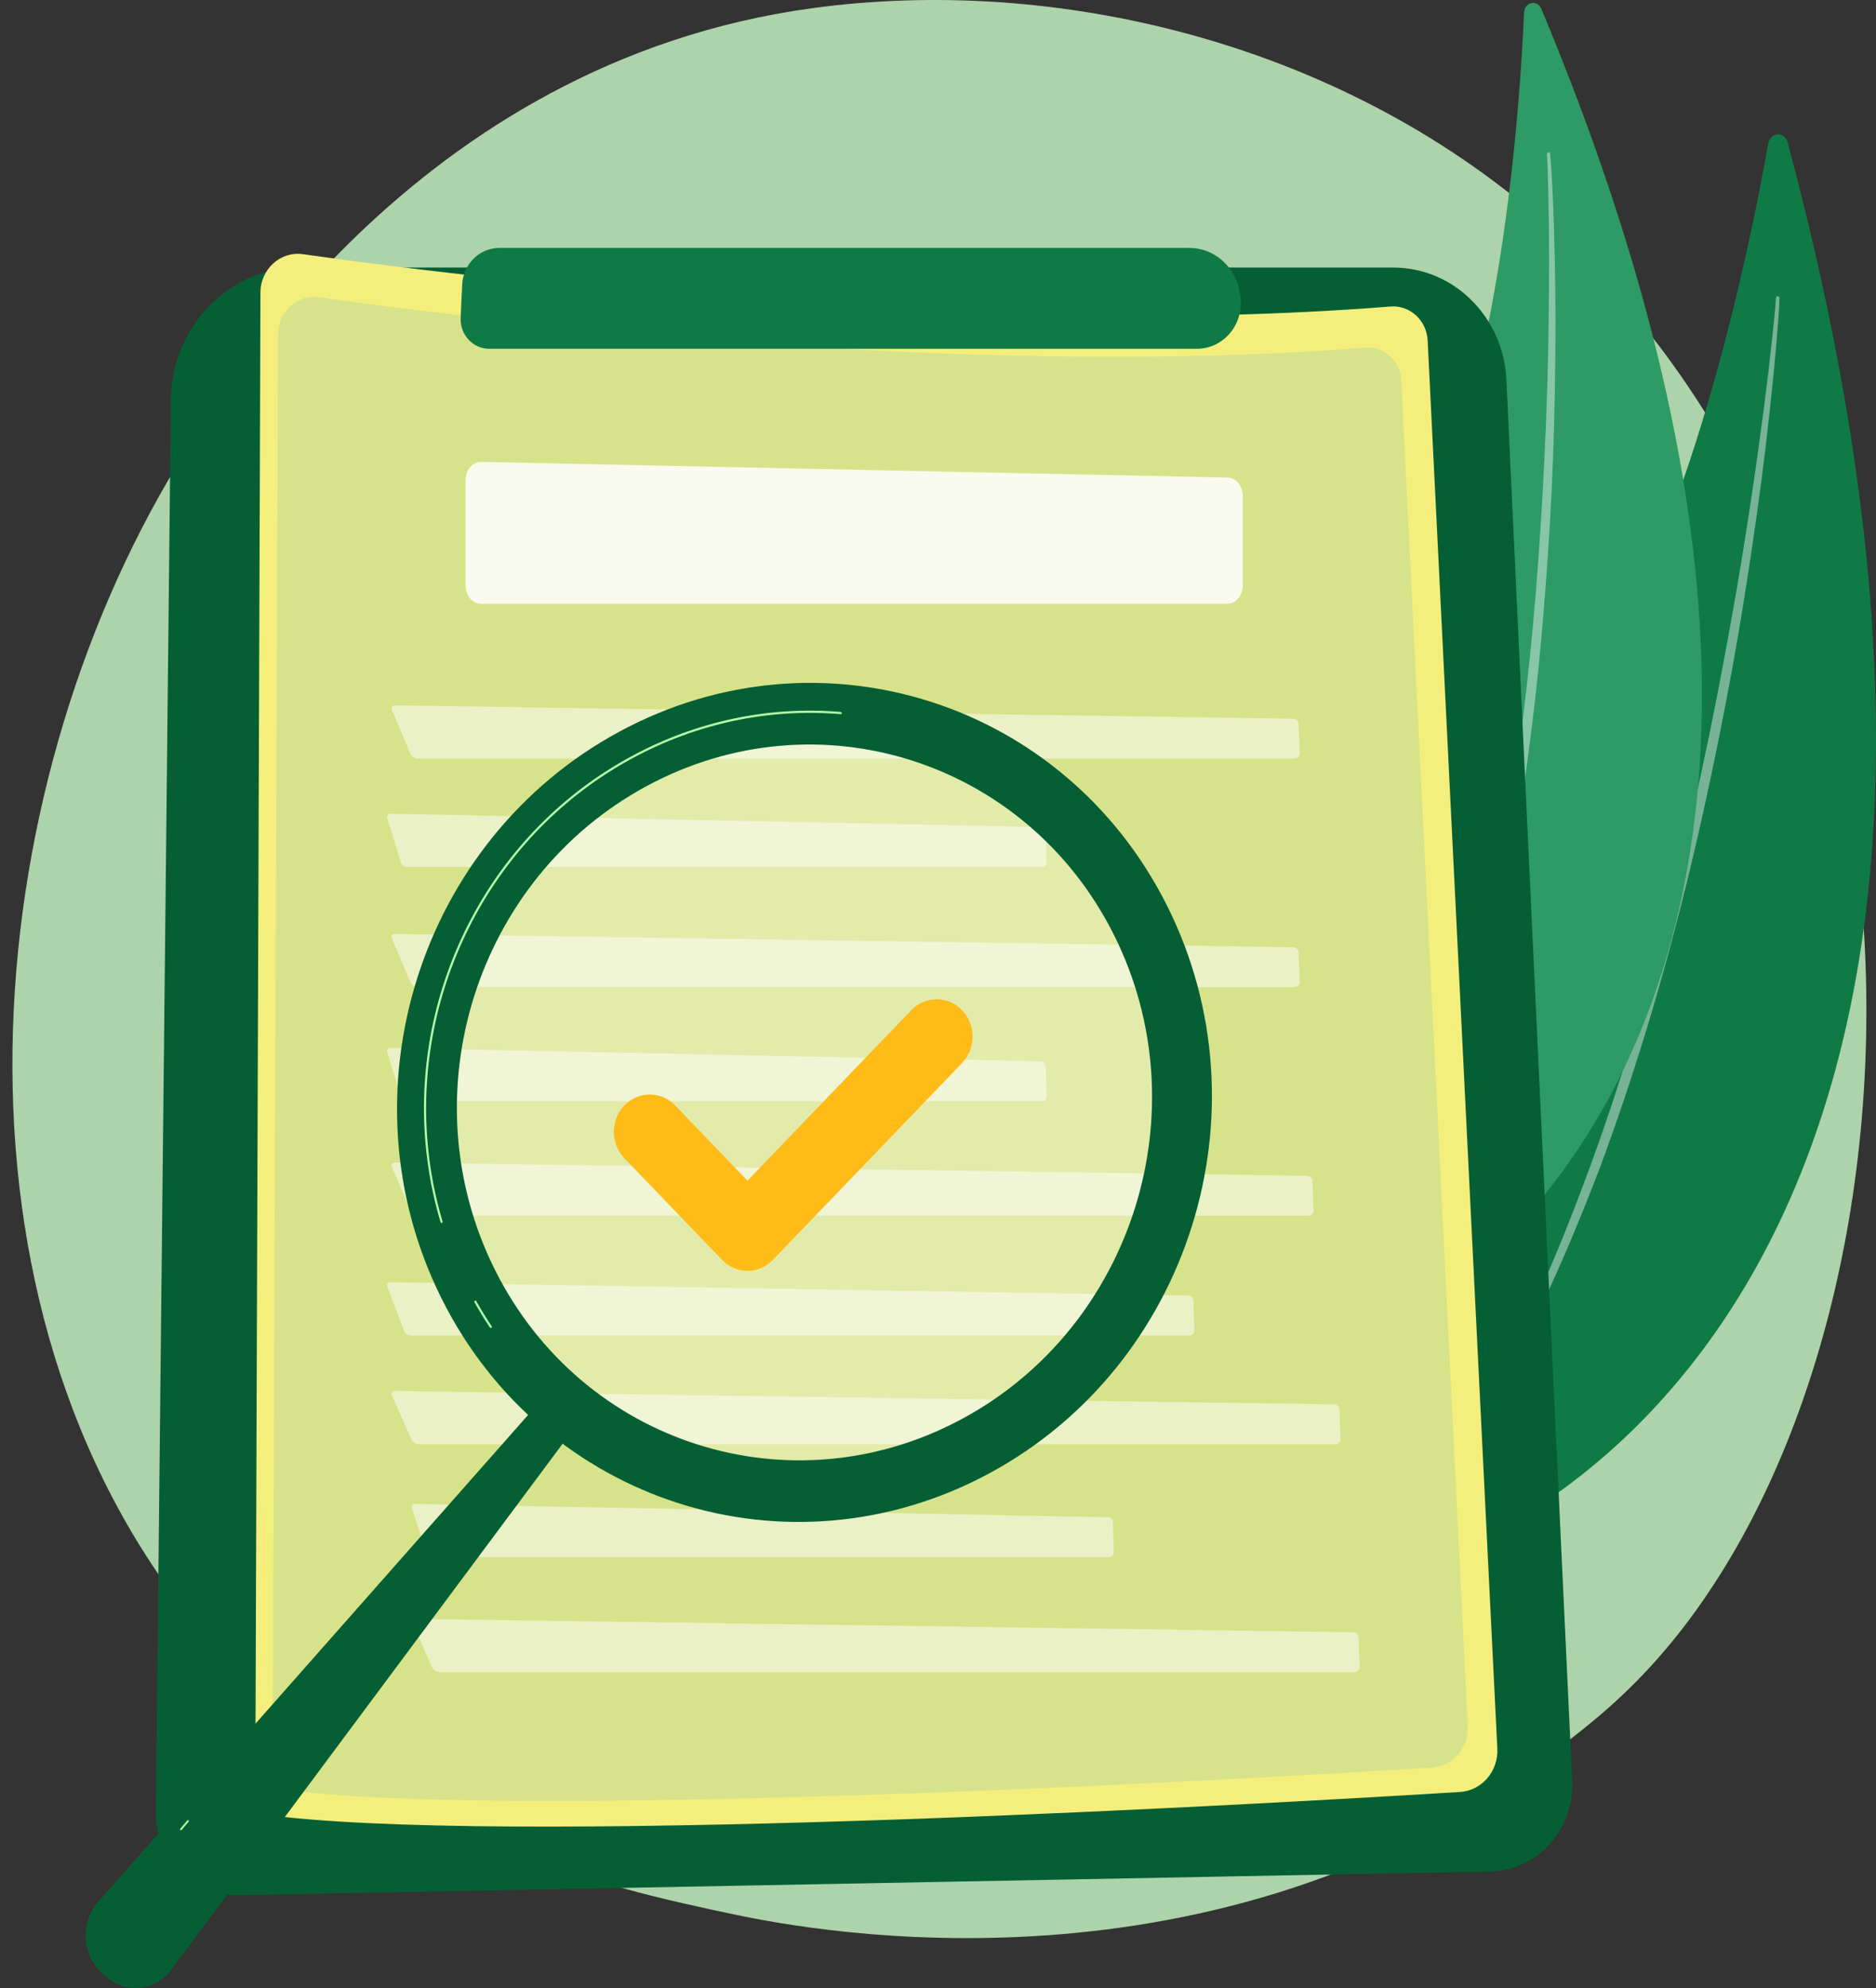 <svg width="151" height="160" viewBox="0 0 151 160" fill="none" xmlns="http://www.w3.org/2000/svg">
<rect x="0" y="0" width="151" height="160" fill="#333333" stroke="none"/>
<path d="M132.929 134.043C129.864 137.399 126.966 139.563 124.674 141.274C97.747 161.376 65.885 155.517 59.114 154.084C49.114 151.972 29.786 147.888 15.811 130.79C-5.331 104.922 -2.04 64.17 14.36 37.268C17.361 32.347 33.206 5.034 65.41 0.654C84.9 -1.996 107.619 3.349 124.073 17.69C158.608 47.794 156.15 108.607 132.929 134.041V134.043Z" fill="#ADD3AA"/>
<path d="M143.888 11.462C143.647 10.565 142.488 10.626 142.325 11.543C140.756 20.422 135.986 43.56 127.043 56.404C112.481 77.315 104.108 109.928 115.477 125.437C115.477 125.437 170.085 109.176 143.888 11.464V11.462Z" fill="#107A47"/>
<path opacity="0.43" d="M143.227 23.991C143.227 24.278 143.207 24.514 143.196 24.768L143.147 25.518L143.035 27.015C142.954 28.012 142.859 29.007 142.765 30.002C142.57 31.992 142.35 33.978 142.117 35.963C141.642 39.93 141.07 43.884 140.445 47.825C139.825 51.77 139.106 55.694 138.314 59.599C137.519 63.504 136.673 67.398 135.713 71.257C133.807 78.981 131.523 86.597 128.768 94.002C127.355 97.686 125.855 101.333 124.171 104.875C122.462 108.401 120.62 111.848 118.559 115.129C118.513 115.201 118.426 115.218 118.361 115.167C118.3 115.118 118.283 115.024 118.323 114.952C120.26 111.593 122.033 108.128 123.649 104.571C125.274 101.02 126.714 97.366 128.065 93.676C129.415 89.984 130.632 86.231 131.773 82.453C132.913 78.672 133.911 74.838 134.889 71.001C136.818 63.315 138.378 55.517 139.745 47.678C140.421 43.756 141.028 39.819 141.57 35.873C141.843 33.899 142.102 31.922 142.338 29.943L142.671 26.971L142.823 25.484L142.892 24.74C142.912 24.497 142.935 24.233 142.944 24.02V23.984C142.95 23.897 143.015 23.831 143.093 23.835C143.167 23.839 143.227 23.909 143.227 23.991V23.991Z" fill="white"/>
<path d="M124.058 0.707C123.737 -0.058 122.708 0.164 122.672 1.008C122.315 9.173 120.783 30.547 114.305 43.336C103.759 64.16 100.121 94.528 112.104 106.714C112.104 106.714 158.979 84.16 124.06 0.707H124.058Z" fill="#2E9A66"/>
<path opacity="0.43" d="M124.767 12.377C124.801 12.633 124.81 12.846 124.83 13.076L124.875 13.753L124.951 15.106C124.997 16.009 125.029 16.912 125.062 17.814C125.122 19.62 125.161 21.427 125.185 23.235C125.229 26.85 125.185 30.466 125.091 34.079C125.002 37.694 124.823 41.307 124.575 44.912C124.325 48.518 124.028 52.121 123.625 55.712C122.834 62.892 121.689 70.033 120.098 77.054C119.271 80.553 118.359 84.033 117.269 87.444C116.157 90.846 114.916 94.197 113.461 97.431C113.429 97.502 113.351 97.531 113.287 97.495C113.224 97.459 113.199 97.376 113.228 97.306C114.563 94.021 115.736 90.663 116.76 87.248C117.792 83.837 118.647 80.359 119.421 76.865C120.193 73.367 120.838 69.837 121.41 66.292C121.982 62.747 122.423 59.176 122.845 55.604C123.663 48.454 124.138 41.256 124.437 34.053C124.58 30.449 124.656 26.844 124.678 23.237C124.691 21.433 124.689 19.629 124.667 17.826L124.614 15.121L124.576 13.77L124.551 13.095C124.54 12.875 124.529 12.637 124.513 12.445L124.509 12.413C124.502 12.334 124.555 12.264 124.625 12.255C124.694 12.247 124.756 12.302 124.765 12.377H124.767Z" fill="white"/>
<path d="M24.105 21.532H112.141C116.997 21.532 121.002 25.492 121.249 30.539L126.542 143.271C126.736 147.22 123.747 150.552 119.946 150.623L19.046 152.531C15.475 152.599 12.546 149.606 12.546 145.889L13.751 32.303C13.751 26.355 18.386 21.532 24.103 21.532H24.105Z" fill="#065F34"/>
<path d="M24.375 20.456C36.398 22.153 77.737 27.398 111.918 24.669C113.476 24.544 114.829 25.773 114.912 27.398L120.52 140.722C120.615 142.55 119.272 144.114 117.513 144.223C103.138 145.109 43.935 148.53 22.819 146.229C21.535 146.089 20.558 144.962 20.551 143.619L20.964 23.577C20.953 21.674 22.562 20.202 24.375 20.456V20.456Z" fill="#F4EF7D"/>
<path d="M25.663 23.917C37.233 25.549 77.016 30.598 109.909 27.971C111.409 27.85 112.711 29.034 112.791 30.596L118.144 138.897C118.234 140.658 116.941 142.162 115.251 142.267C101.417 143.119 44.444 146.412 24.122 144.197C22.884 144.061 21.946 142.98 21.939 141.685L22.381 26.921C22.37 25.089 23.919 23.672 25.663 23.919V23.917Z" fill="#D7E38B"/>
<g opacity="0.85">
<path opacity="0.6" d="M31.846 56.771C31.596 56.767 31.46 56.929 31.545 57.13L33.047 60.685C33.132 60.887 33.407 61.053 33.657 61.053H104.168C104.418 61.053 104.617 60.877 104.61 60.662L104.525 58.241C104.518 58.026 104.306 57.849 104.056 57.845L31.846 56.771V56.771Z" fill="white"/>
</g>
<g opacity="0.85">
<path opacity="0.6" d="M31.396 65.489C31.215 65.486 31.116 65.648 31.179 65.849L32.27 69.404C32.331 69.606 32.53 69.771 32.713 69.771H83.914C84.095 69.771 84.24 69.596 84.235 69.381L84.173 66.959C84.168 66.745 84.014 66.567 83.833 66.564L31.395 65.489H31.396Z" fill="white"/>
</g>
<g opacity="0.85">
<path opacity="0.6" d="M31.396 84.344C31.215 84.34 31.116 84.502 31.179 84.704L32.27 88.258C32.331 88.46 32.53 88.626 32.713 88.626H83.914C84.095 88.626 84.24 88.451 84.235 88.236L84.173 85.814C84.168 85.599 84.014 85.422 83.833 85.418L31.395 84.344H31.396Z" fill="white"/>
</g>
<g opacity="0.85">
<path opacity="0.6" d="M31.449 103.198C31.226 103.195 31.107 103.357 31.183 103.558L32.518 107.113C32.594 107.314 32.838 107.48 33.059 107.48H95.743C95.966 107.48 96.142 107.305 96.136 107.09L96.06 104.668C96.053 104.454 95.866 104.276 95.644 104.273L31.449 103.198V103.198Z" fill="white"/>
</g>
<g opacity="0.85">
<path opacity="0.6" d="M33.394 121.04C33.201 121.036 33.096 121.198 33.163 121.4L34.322 124.955C34.387 125.156 34.601 125.322 34.793 125.322H89.303C89.497 125.322 89.651 125.147 89.646 124.932L89.581 122.51C89.575 122.295 89.412 122.118 89.218 122.114L33.396 121.04H33.394Z" fill="white"/>
</g>
<g opacity="0.85">
<path opacity="0.6" d="M31.846 75.163C31.596 75.159 31.46 75.322 31.545 75.523L33.047 79.078C33.132 79.279 33.407 79.445 33.657 79.445H104.168C104.418 79.445 104.617 79.27 104.61 79.055L104.525 76.633C104.518 76.418 104.306 76.241 104.056 76.237L31.846 75.163V75.163Z" fill="white"/>
</g>
<g opacity="0.85">
<path opacity="0.6" d="M31.846 93.558C31.596 93.554 31.462 93.716 31.547 93.918L33.07 97.474C33.157 97.676 33.432 97.84 33.682 97.84H105.279C105.529 97.84 105.728 97.664 105.721 97.45L105.634 95.028C105.626 94.813 105.415 94.636 105.165 94.632L31.846 93.558V93.558Z" fill="white"/>
</g>
<g opacity="0.85">
<path opacity="0.6" d="M31.846 111.95C31.596 111.946 31.463 112.109 31.552 112.308L33.123 115.867C33.211 116.066 33.489 116.232 33.739 116.232H107.462C107.712 116.232 107.911 116.057 107.902 115.842L107.813 113.42C107.806 113.205 107.594 113.028 107.344 113.025L31.847 111.95H31.846Z" fill="white"/>
</g>
<g opacity="0.85">
<path opacity="0.6" d="M33.516 130.296C33.266 130.292 33.133 130.454 33.221 130.654L34.787 134.212C34.876 134.412 35.153 134.578 35.403 134.578H109.001C109.251 134.578 109.45 134.403 109.443 134.188L109.354 131.766C109.347 131.551 109.135 131.374 108.885 131.37L33.516 130.296V130.296Z" fill="white"/>
</g>
<path opacity="0.85" d="M98.794 48.591H38.707C38.023 48.591 37.468 47.92 37.468 47.09V38.675C37.468 37.837 38.035 37.16 38.729 37.175L98.815 38.436C99.491 38.451 100.033 39.118 100.033 39.936V47.09C100.033 47.92 99.478 48.591 98.794 48.591Z" fill="white"/>
<path d="M40.189 19.953H95.727C97.723 19.953 99.431 21.446 99.772 23.494L99.819 23.777C100.192 26.02 98.533 28.07 96.345 28.07H39.367C38.057 28.07 37.014 26.932 37.077 25.571L37.2 22.918C37.276 21.257 38.593 19.953 40.189 19.953V19.953Z" fill="#107A47"/>
<path d="M44.482 111.641L7.925 153.039C6.393 154.775 6.605 157.502 8.389 158.957L8.682 159.197C10.26 160.484 12.543 160.19 13.771 158.541L47.028 113.853L44.484 111.643L44.482 111.641Z" fill="#065F34"/>
<path opacity="0.27" d="M78.137 115.542C92.637 107.712 98.4 89.356 91.01 74.542C83.62 59.728 65.875 54.066 51.375 61.895C36.876 69.725 31.112 88.082 38.502 102.896C45.892 117.71 63.637 123.372 78.137 115.542Z" fill="white"/>
<path d="M49.866 58.878C33.731 67.589 27.315 88.013 35.537 104.498C43.76 120.984 63.503 127.284 79.639 118.573C95.774 109.862 102.19 89.438 93.968 72.953C85.748 56.469 66.003 50.167 49.866 58.878V58.878ZM77.451 114.189C63.686 121.621 46.843 116.246 39.829 102.182C32.815 88.119 38.287 70.695 52.053 63.263C65.818 55.832 82.663 61.209 89.675 75.271C96.689 89.334 91.216 106.758 77.451 114.189V114.189Z" fill="#065F34"/>
<path d="M39.514 106.879C39.483 106.883 39.452 106.87 39.432 106.841C38.995 106.185 38.577 105.501 38.189 104.808C38.166 104.766 38.18 104.712 38.22 104.687C38.26 104.663 38.312 104.678 38.336 104.719C38.722 105.407 39.139 106.087 39.573 106.739C39.6 106.779 39.59 106.834 39.551 106.862C39.541 106.87 39.528 106.875 39.515 106.877L39.514 106.879ZM35.552 98.424C35.512 98.43 35.472 98.405 35.459 98.364C34.836 96.276 34.427 94.112 34.242 91.931C33.72 85.757 34.972 79.577 37.861 74.059C40.82 68.411 45.312 63.844 50.853 60.853C56.065 58.039 61.881 56.81 67.676 57.3C67.723 57.304 67.758 57.348 67.754 57.395C67.751 57.444 67.709 57.48 67.664 57.476C61.901 56.989 56.115 58.213 50.933 61.01C45.422 63.985 40.954 68.528 38.012 74.144C35.139 79.63 33.894 85.776 34.412 91.916C34.595 94.084 35.003 96.236 35.623 98.313C35.637 98.36 35.612 98.409 35.566 98.422C35.563 98.422 35.557 98.424 35.554 98.426L35.552 98.424Z" fill="#B4FFA8"/>
<path d="M14.579 147.297C14.559 147.301 14.537 147.294 14.523 147.28C14.494 147.254 14.49 147.207 14.515 147.175L15.075 146.512C15.1 146.481 15.146 146.478 15.177 146.504C15.206 146.53 15.209 146.577 15.184 146.61L14.624 147.273C14.613 147.286 14.597 147.296 14.581 147.297H14.579Z" fill="#B4FFA8"/>
<g clip-path="url(#clip0_1108_651)">
<path d="M77.439 85.554L62.207 101.401C61.079 102.575 59.249 102.575 58.12 101.401L50.257 93.219C49.129 92.046 49.129 90.142 50.257 88.968C51.386 87.794 53.215 87.794 54.343 88.967L60.164 95.023L73.352 81.302C74.481 80.128 76.311 80.129 77.439 81.302C78.567 82.476 78.567 84.379 77.439 85.554Z" fill="#FFBB18"/>
</g>
<defs>
<clipPath id="clip0_1108_651">
<rect width="28.874" height="30.041" fill="white" transform="translate(49.411 76.331)"/>
</clipPath>
</defs>
</svg>
